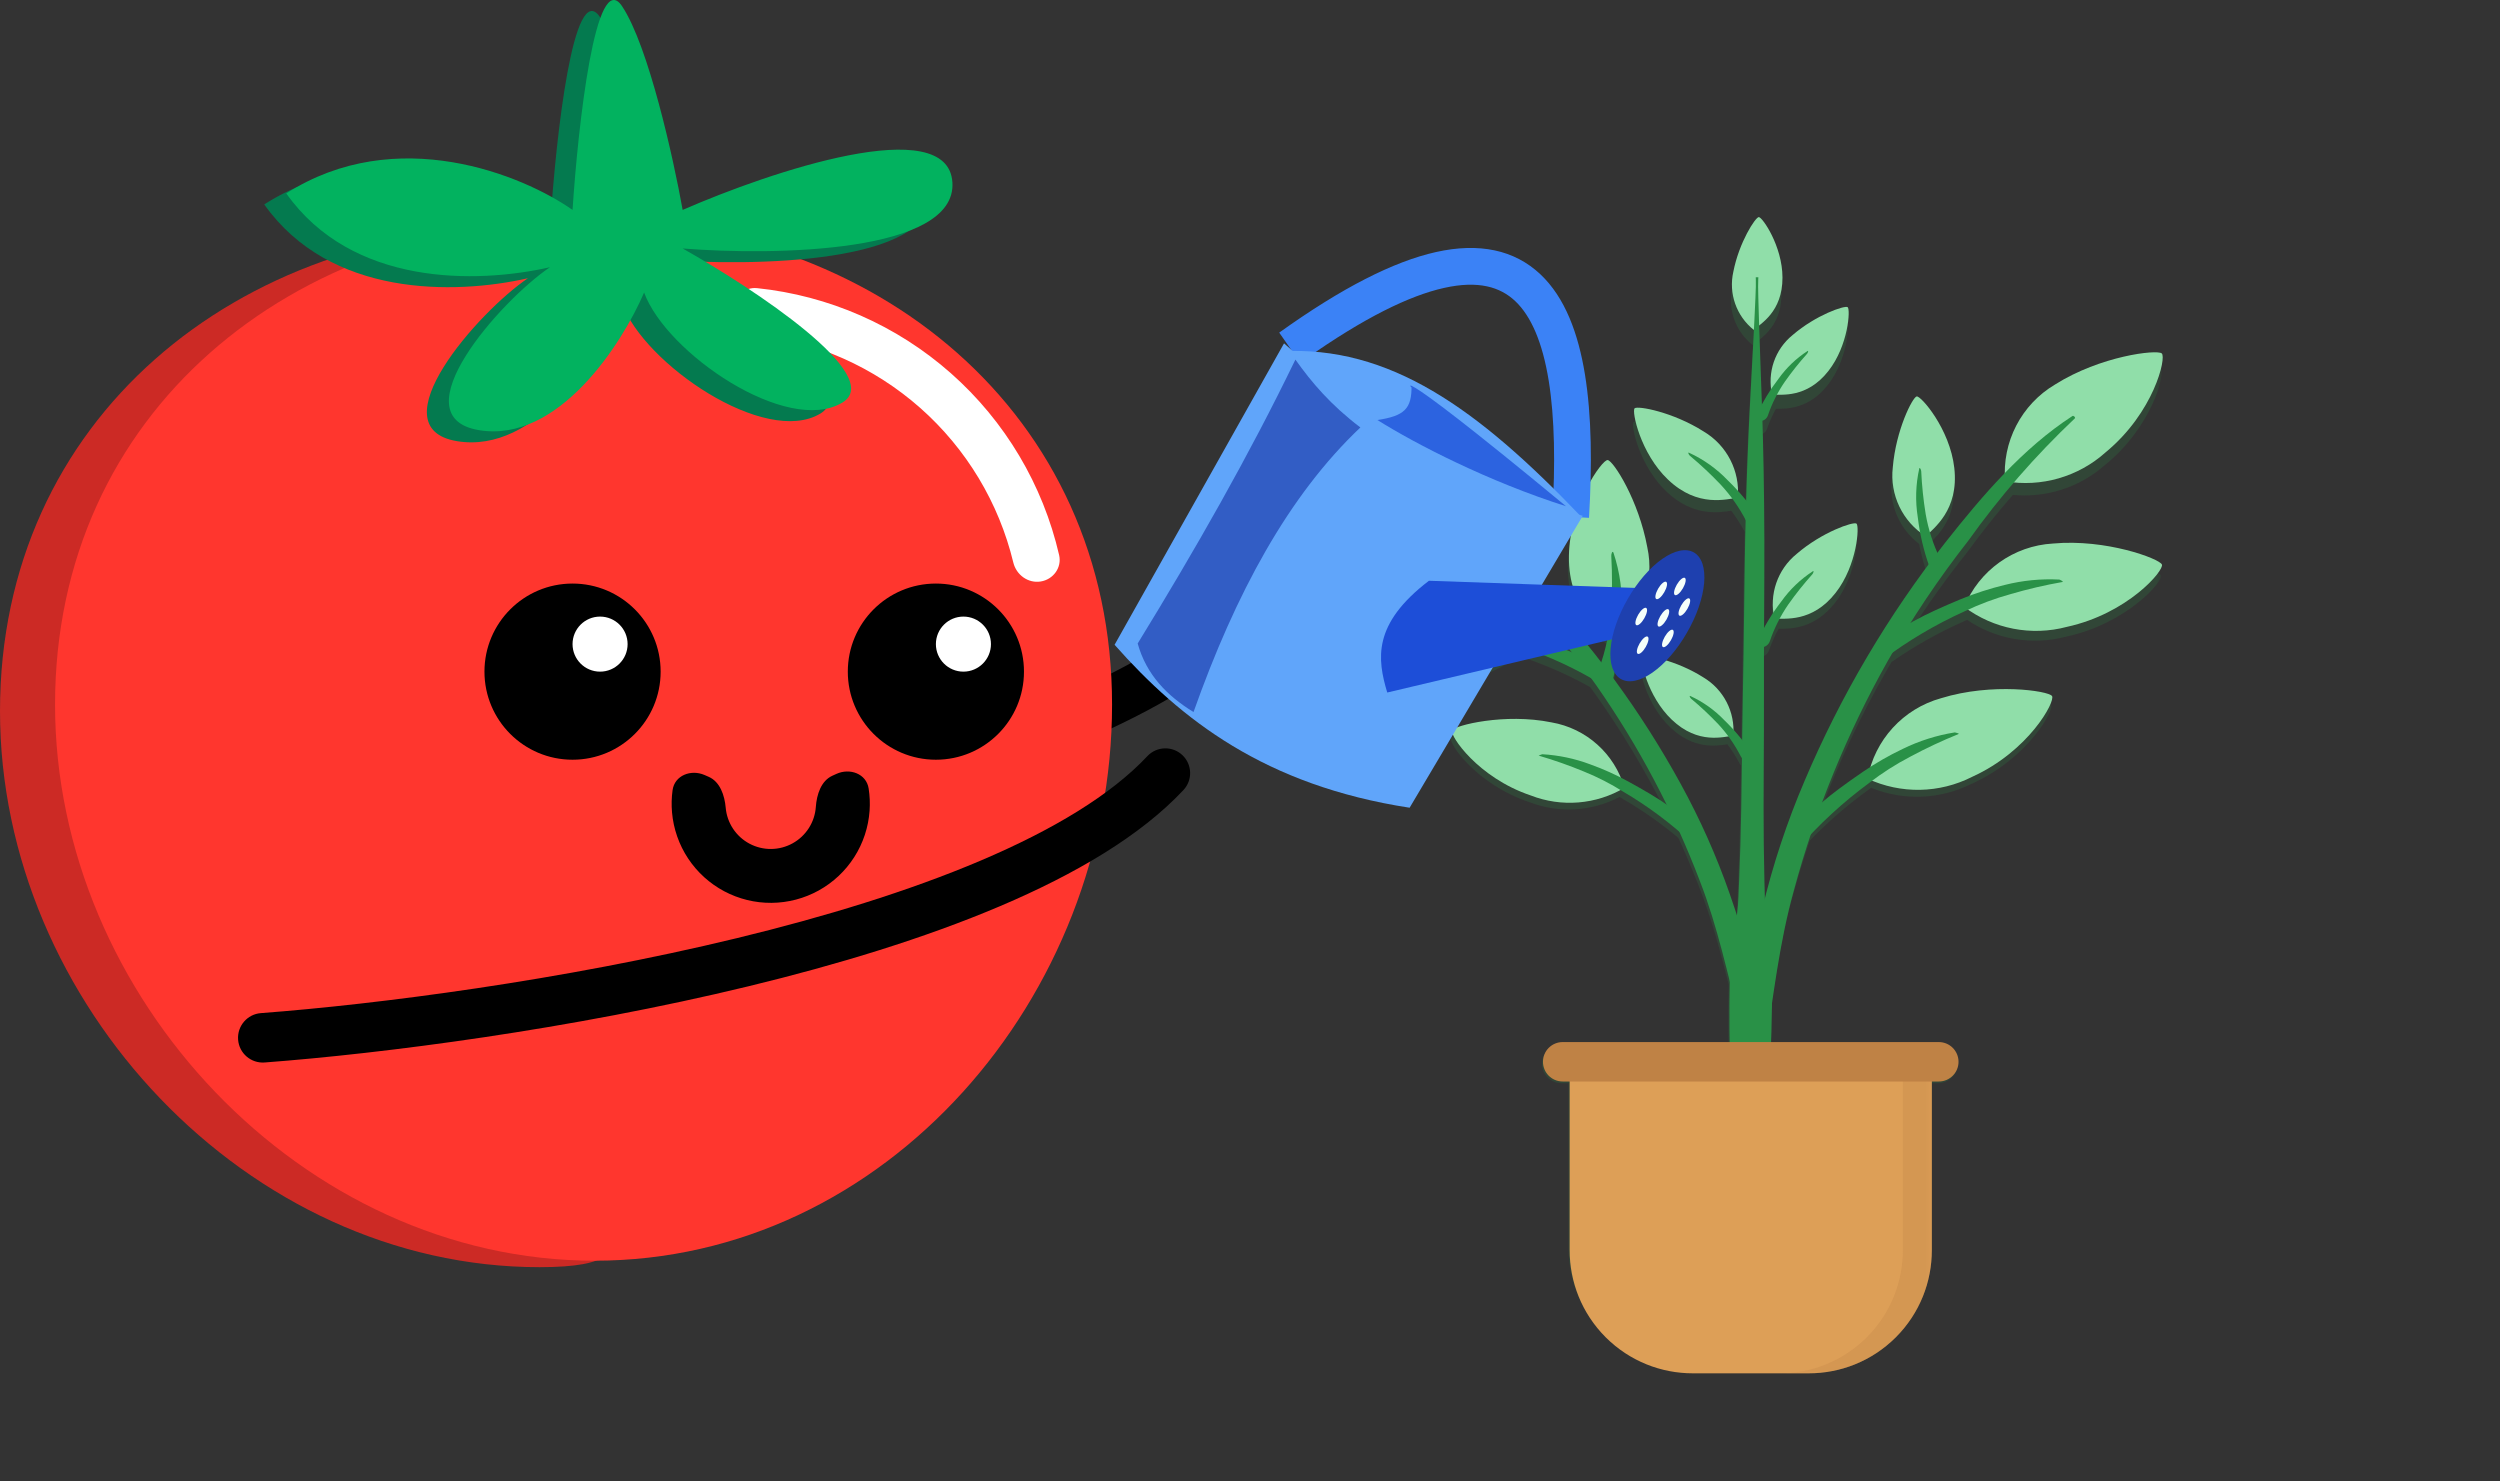 <svg width="324" height="192" viewBox="0 0 324 192" fill="none" xmlns="http://www.w3.org/2000/svg">
<rect x="0" y="0" width="324" height="192" fill="#333333" stroke="none"/>
<mask id="mask0_59_1029" style="mask-type:luminance" maskUnits="userSpaceOnUse" x="171" y="30" width="110" height="148">
<path d="M171.339 30.365H280.161V177.528H171.339V30.365Z" fill="white"/>
</mask>
<g mask="url(#mask0_59_1029)">
<g opacity="0.2">
<path d="M265.938 71.915C261.38 72.167 257.32 74.704 255.134 78.557C254.762 78.693 254.391 78.833 254.023 78.981C251.503 80.017 249.386 80.938 247.472 82.014C249.781 78.408 252.279 74.92 254.956 71.565C256.815 69.004 258.789 66.527 260.869 64.14C265.19 64.552 269.511 63.173 272.766 60.3C279.016 55.25 280.675 48.232 280.033 47.714C279.392 47.196 272.087 48.036 266.23 51.661C262.143 54.03 259.675 58.34 259.691 62.95C256.941 65.742 254.411 68.763 252.022 71.737C251.663 72.185 251.308 72.637 250.955 73.09C250.576 72.245 250.255 71.377 249.992 70.493C251.287 69.275 253.689 66.946 253.15 62.289C252.582 57.321 248.818 53.086 248.276 53.191C247.734 53.297 245.58 57.477 245.179 62.218C244.807 65.414 246.168 68.543 248.718 70.493C248.984 71.874 249.352 73.236 249.819 74.566C243.36 83.095 237.958 92.355 233.734 102.151C231.63 106.987 229.914 111.976 228.601 117.072C228.601 117.055 228.6 117.038 228.599 117.021C228.581 116.293 228.557 115.556 228.541 114.811C228.504 113.321 228.479 111.799 228.459 110.251C228.443 108.704 228.434 107.13 228.434 105.538C228.434 103.945 228.444 102.334 228.452 100.709C228.474 97.46 228.485 94.159 228.481 90.858C228.478 88.925 228.48 86.993 228.485 85.07C228.83 84.963 229.113 84.704 229.24 84.357C229.583 83.365 230.009 82.404 230.511 81.483C232.117 81.503 235.139 81.495 237.77 78.188C240.582 74.664 240.882 69.639 240.469 69.372C240.055 69.106 236.008 70.449 232.723 73.231C230.444 75.044 229.314 77.882 229.697 80.699C229.268 81.329 228.867 81.977 228.495 82.641C228.499 82.095 228.502 81.55 228.505 81.007C228.525 77.757 228.541 74.56 228.534 71.465C228.523 68.37 228.491 65.378 228.44 62.54C228.412 61.121 228.383 59.741 228.346 58.406C228.33 57.738 228.307 57.082 228.288 56.438C228.286 56.385 228.285 56.334 228.283 56.282C228.606 56.185 228.871 55.945 228.989 55.622C229.305 54.709 229.697 53.825 230.159 52.977C231.638 52.995 234.42 52.987 236.842 49.943C239.43 46.699 239.707 42.073 239.326 41.827C238.946 41.582 235.22 42.819 232.195 45.38C230.097 47.049 229.058 49.661 229.41 52.254C228.98 52.885 228.582 53.535 228.215 54.203C228.131 51.857 228.053 49.701 227.983 47.781C227.948 46.774 227.915 45.832 227.885 44.961C227.876 44.688 227.867 44.423 227.858 44.164C229.037 43.256 230.892 41.582 230.882 38.063C230.877 34.041 228.25 30.328 227.807 30.365C227.364 30.402 225.265 33.557 224.516 37.312C223.876 40.07 224.898 42.945 227.147 44.713C227.158 44.703 227.17 44.693 227.181 44.683C227.177 44.771 227.172 44.859 227.168 44.949C227.122 45.819 227.072 46.759 227.02 47.764C226.911 49.774 226.788 52.041 226.655 54.515C226.621 55.133 226.593 55.765 226.561 56.408C226.531 57.051 226.496 57.707 226.468 58.373C226.407 59.707 226.353 61.086 226.301 62.504C226.255 63.782 226.212 65.093 226.173 66.43C225.835 66.018 225.485 65.616 225.124 65.224C225.085 62.134 223.416 59.255 220.673 57.657C216.693 55.171 212.124 54.351 211.721 54.702C211.319 55.052 212.447 60.412 216.037 63.769C219.397 66.921 222.65 66.463 224.374 66.194C225.021 67.053 225.6 67.96 226.106 68.908C226.085 69.738 226.066 70.576 226.048 71.422C225.986 74.516 225.945 77.713 225.907 80.962C225.871 84.211 225.819 87.511 225.756 90.811C225.717 92.849 225.684 94.887 225.656 96.913C225.298 96.466 224.924 96.03 224.535 95.608C224.501 92.885 223.03 90.349 220.614 88.941C217.107 86.751 213.081 86.029 212.727 86.337C212.372 86.646 213.366 91.369 216.529 94.326C219.489 97.104 222.355 96.7 223.875 96.463C224.481 97.267 225.02 98.12 225.485 99.013C225.525 99.087 225.572 99.154 225.626 99.216C225.62 99.698 225.615 100.18 225.609 100.66C225.588 102.285 225.569 103.896 225.542 105.488C225.513 107.08 225.477 108.653 225.432 110.199C225.385 111.746 225.332 113.267 225.269 114.755C225.24 115.499 225.204 116.235 225.172 116.962C225.143 117.69 225.084 118.408 224.993 119.115C224.988 119.152 224.983 119.188 224.978 119.224C224.678 118.315 224.367 117.414 224.052 116.524C222.341 111.711 220.226 107.045 217.73 102.575C215.112 97.872 212.176 93.353 208.946 89.046C209.417 87.188 209.737 85.296 209.903 83.391C212.922 80.595 214.261 76.426 213.363 72.39C212.245 66.399 208.971 61.388 208.231 61.291C207.493 61.194 203.284 67.08 203.206 73.488C203.113 79.49 206.509 82.139 208.296 83.535C208.079 84.718 207.78 85.886 207.4 87.03C204.664 83.539 201.732 80.196 198.614 77.016C196.214 74.574 193.685 72.092 190.982 69.837C190.604 65.688 187.997 62.021 184.103 60.261C178.575 57.531 171.929 57.424 171.414 57.939C170.897 58.454 173.016 64.595 179.05 68.546C182.203 70.825 186.17 71.689 189.982 70.963C192.069 72.926 194.069 74.979 195.972 77.119C198.652 79.866 201.186 82.745 203.565 85.745C201.772 84.963 199.813 84.335 197.494 83.646C197.157 83.548 196.817 83.457 196.477 83.369C194.17 80.101 190.298 78.18 186.188 78.352C179.991 78.395 174.034 81.281 173.81 81.966C173.585 82.651 178.336 87.173 185.539 87.997C189.549 88.629 193.628 87.517 196.727 84.971C196.855 85.015 196.982 85.06 197.109 85.106C200.227 86.133 203.234 87.455 206.089 89.052C206.307 89.35 206.524 89.648 206.74 89.948C210.176 94.776 213.225 99.852 215.864 105.131C214.4 104.135 212.767 103.212 210.863 102.185C210.555 102.02 210.245 101.86 209.932 101.704C208.368 98.036 204.993 95.36 200.939 94.676C194.87 93.462 188.427 95.059 188.067 95.684C187.708 96.309 191.381 101.704 198.254 103.976C202.059 105.434 206.314 105.173 209.895 103.285C210.012 103.355 210.128 103.426 210.244 103.498C212.822 104.985 215.258 106.693 217.525 108.602C218.467 110.657 219.348 112.74 220.166 114.849C221.823 119.018 222.953 123.309 224.049 127.624C224.004 129.894 223.998 131.983 224.016 133.85C224.022 134.374 224.029 134.879 224.038 135.366H202.397C200.986 135.366 199.842 136.49 199.842 137.876C199.842 139.262 200.986 140.385 202.397 140.385H203.299V161.854C203.299 165.863 204.854 169.877 207.968 172.939C211.089 176.001 215.176 177.528 219.255 177.528H230.526H234.284C238.363 177.528 242.45 176.001 245.571 172.939C248.685 169.877 250.24 165.863 250.24 161.854V140.385H251.142C252.553 140.385 253.698 139.262 253.698 137.876C253.698 136.49 252.553 135.366 251.142 135.366H229.409C229.425 134.908 229.441 134.433 229.454 133.943C229.484 132.847 229.507 131.673 229.521 130.431C230.247 125.581 231.02 120.753 232.373 116.007C233.028 113.63 233.754 111.274 234.548 108.942C236.866 106.542 239.398 104.347 242.114 102.386C242.242 102.29 242.37 102.194 242.499 102.1C246.674 103.803 251.414 103.632 255.462 101.607C262.814 98.335 266.287 91.989 265.813 91.321C265.34 90.653 258.023 89.595 251.446 91.598C247.04 92.794 243.606 96.115 242.281 100.338C241.951 100.546 241.622 100.758 241.299 100.976C239.272 102.344 237.547 103.558 236.023 104.839C238.365 98.671 241.192 92.684 244.482 86.935C244.702 86.554 244.923 86.175 245.147 85.796C248.092 83.746 251.232 81.979 254.525 80.522C254.661 80.458 254.798 80.396 254.934 80.334C258.663 82.863 263.341 83.67 267.74 82.519C275.629 80.832 280.384 75.325 280.055 74.583C279.725 73.842 272.811 71.295 265.938 71.915Z" fill="#299147"/>
</g>
</g>
<path d="M259.863 62.375C259.441 57.29 261.964 52.412 266.358 49.819C272.214 46.128 279.519 45.272 280.16 45.8C280.802 46.327 279.143 53.473 272.893 58.615C269.354 61.797 264.553 63.182 259.863 62.375Z" fill="#90DEA9"/>
<path d="M254.564 78.658C256.49 73.928 260.966 70.73 266.065 70.442C272.938 69.811 279.852 72.405 280.182 73.159C280.511 73.914 275.756 79.523 267.867 81.241C263.271 82.465 258.368 81.513 254.564 78.658Z" fill="#90DEA9"/>
<path d="M226.408 136.187C225.697 130.015 226.98 123.677 228.421 117.67C229.769 112.047 231.589 106.548 233.861 101.231C238.557 90.142 244.706 79.728 252.149 70.261C256.874 64.273 262.148 58.09 268.592 53.913C268.738 53.825 269.023 54.104 268.9 54.221C263.791 59.049 259.163 64.362 255.083 70.086C251.206 75.034 247.704 80.265 244.609 85.737C239.365 95.067 235.298 105.009 232.5 115.34C230.588 122.17 229.834 129.168 228.733 136.159C228.74 136.802 228.226 137.328 227.584 137.336C226.942 137.343 226.415 136.829 226.408 136.187Z" fill="#299147"/>
<path d="M229.97 80.188C229.239 77.066 230.358 73.801 232.85 71.783C236.135 68.95 240.182 67.582 240.596 67.853C241.009 68.125 240.709 73.242 237.897 76.83C234.835 80.75 231.242 80.118 229.97 80.188Z" fill="#90DEA9"/>
<path d="M227.812 82.968C228.639 81.183 229.663 79.496 230.866 77.939C231.963 76.397 233.34 75.077 234.926 74.045C235.13 73.886 235.009 74.288 234.892 74.411C233.772 75.661 232.725 76.975 231.758 78.346C230.746 79.817 229.941 81.421 229.367 83.112C229.199 83.58 228.755 83.893 228.258 83.893C227.916 83.837 227.684 83.515 227.74 83.173C227.752 83.101 227.776 83.032 227.812 82.968Z" fill="#299147"/>
<path d="M229.672 51.161C228.999 48.287 230.028 45.281 232.322 43.423C235.347 40.816 239.073 39.556 239.453 39.806C239.834 40.056 239.557 44.766 236.969 48.069C234.15 51.678 230.843 51.096 229.672 51.161Z" fill="#90DEA9"/>
<path d="M227.684 53.72C228.446 52.077 229.389 50.524 230.496 49.09C231.506 47.671 232.774 46.455 234.233 45.506C234.421 45.359 234.31 45.729 234.203 45.843C233.172 46.993 232.208 48.203 231.317 49.465C230.385 50.82 229.645 52.296 229.116 53.852C228.962 54.283 228.553 54.571 228.095 54.572C227.781 54.52 227.567 54.223 227.619 53.909C227.63 53.843 227.652 53.779 227.684 53.72Z" fill="#299147"/>
<path d="M227.274 42.744C225.025 40.944 224.003 38.017 224.643 35.208C225.392 31.384 227.492 28.172 227.934 28.134C228.377 28.096 231.004 31.878 231.009 35.972C231.022 40.441 228.133 41.988 227.274 42.744Z" fill="#90DEA9"/>
<path d="M216.164 62.148C212.574 58.73 211.446 53.272 211.848 52.915C212.251 52.558 216.82 53.393 220.8 55.924C223.798 57.703 225.516 61.041 225.22 64.515C223.841 64.639 220.074 65.884 216.164 62.148Z" fill="#90DEA9"/>
<path d="M228.089 67.375C228.203 67.734 228.004 68.118 227.645 68.231C227.11 68.309 226.583 68.043 226.329 67.565C225.445 65.836 224.328 64.238 223.007 62.814C221.751 61.491 220.418 60.242 219.016 59.073C218.871 58.959 218.678 58.545 218.923 58.685C220.791 59.545 222.48 60.749 223.902 62.235C225.442 63.721 226.81 65.376 227.98 67.166C228.028 67.229 228.065 67.3 228.089 67.375Z" fill="#299147"/>
<path d="M216.656 93.263C213.493 90.252 212.499 85.443 212.854 85.128C213.208 84.814 217.234 85.55 220.741 87.779C223.382 89.347 224.895 92.287 224.635 95.349C223.419 95.458 220.101 96.555 216.656 93.263Z" fill="#90DEA9"/>
<path d="M227.162 97.868C227.262 98.184 227.087 98.522 226.771 98.623C226.299 98.691 225.836 98.457 225.612 98.036C224.833 96.512 223.848 95.104 222.685 93.85C221.578 92.684 220.403 91.583 219.169 90.554C219.041 90.454 218.871 90.089 219.087 90.212C220.732 90.97 222.221 92.031 223.474 93.34C224.83 94.649 226.035 96.107 227.066 97.684C227.108 97.74 227.141 97.802 227.162 97.868Z" fill="#299147"/>
<path d="M249.589 69.519C246.564 67.604 244.9 64.127 245.306 60.569C245.707 55.741 247.861 51.485 248.403 51.377C248.945 51.27 252.709 55.582 253.277 60.641C253.904 66.16 250.548 68.468 249.589 69.519Z" fill="#90DEA9"/>
<path d="M250.045 73.423C249.306 71.354 248.802 69.208 248.542 67.026C248.21 64.94 248.274 62.81 248.73 60.748C248.768 60.46 248.987 60.876 248.99 61.065C249.076 62.937 249.27 64.803 249.572 66.653C249.917 68.617 250.53 70.524 251.396 72.32C251.628 72.825 251.52 73.421 251.124 73.811C250.808 74.034 250.371 73.958 250.148 73.642C250.101 73.576 250.066 73.501 250.045 73.423Z" fill="#299147"/>
<path d="M242.868 84.192C246.084 81.197 249.404 79.625 254.15 77.637C255.998 76.885 257.9 76.271 259.84 75.802C262.14 75.223 264.514 74.991 266.881 75.112C266.974 75.124 267.488 75.394 267.31 75.424C265.035 75.823 262.783 76.349 260.567 76.999C258.534 77.56 256.555 78.299 254.652 79.207C250.821 80.933 247.196 83.085 243.846 85.623C243.13 86.172 242.317 84.709 242.868 84.192Z" fill="#299147"/>
<path d="M242.033 100.919C242.948 95.899 246.655 91.844 251.573 90.485C258.15 88.445 265.467 89.523 265.94 90.203C266.414 90.883 262.941 97.345 255.589 100.677C251.348 102.837 246.348 102.927 242.033 100.919Z" fill="#90DEA9"/>
<path d="M231.76 108.774C234.263 105.175 237.188 102.947 241.426 100.034C243.069 98.908 244.798 97.912 246.597 97.057C248.728 96.013 251.003 95.293 253.347 94.919C253.426 94.93 253.998 95.072 253.829 95.13C251.689 95.996 249.597 96.978 247.563 98.07C245.692 99.046 243.912 100.183 242.242 101.47C238.852 103.962 235.751 106.822 232.993 109.998C232.423 110.66 231.315 109.4 231.76 108.774Z" fill="#299147"/>
<path d="M191.155 69.23C191.094 64.64 188.4 60.495 184.23 58.575C178.702 55.796 172.056 55.687 171.541 56.212C171.025 56.736 173.144 62.989 179.177 67.013C182.619 69.546 187.034 70.363 191.155 69.23Z" fill="#90DEA9"/>
<path d="M197.34 83.313C195.189 79.259 190.9 76.802 186.315 76.997C180.119 77.041 174.162 79.979 173.937 80.677C173.713 81.374 178.463 85.98 185.666 86.818C189.889 87.496 194.189 86.205 197.34 83.313Z" fill="#90DEA9"/>
<path d="M209.15 82.881C212.782 80.067 214.471 75.415 213.49 70.927C212.373 64.826 209.098 59.723 208.359 59.624C207.62 59.526 203.411 65.52 203.334 72.044C203.224 79.159 207.846 81.648 209.15 82.881Z" fill="#90DEA9"/>
<path d="M227.616 132.213C227.697 126.634 225.989 121.078 224.179 115.866C222.468 110.965 220.354 106.214 217.857 101.662C212.67 92.176 206.241 83.424 198.741 75.637C193.979 70.701 188.703 65.605 182.578 62.474C182.454 62.408 182.195 62.64 182.34 62.781C187.337 66.644 191.945 70.985 196.099 75.742C200.009 79.822 203.608 84.188 206.867 88.804C212.366 96.674 216.876 105.189 220.293 114.161C222.612 120.099 223.897 126.283 225.505 132.435C225.726 133.001 226.364 133.281 226.93 133.061C227.292 132.919 227.553 132.597 227.616 132.213Z" fill="#299147"/>
<path d="M209.069 87.907C209.749 85.18 210.115 82.384 210.159 79.574C210.316 76.884 209.959 74.19 209.106 71.634C208.957 71.291 208.805 71.825 208.822 72.057C208.956 74.46 208.946 76.868 208.791 79.269C208.626 81.81 208.098 84.314 207.226 86.705C207.002 87.379 207.22 88.121 207.771 88.568C208.207 88.796 208.746 88.629 208.975 88.193C209.022 88.104 209.054 88.007 209.069 87.907Z" fill="#299147"/>
<path d="M208.278 87.219C205.138 84.829 202.029 83.722 197.622 82.387C195.893 81.877 194.127 81.506 192.339 81.276C190.232 80.961 188.089 80.963 185.982 81.282C185.901 81.317 185.468 81.589 185.615 81.597C187.689 81.751 189.752 82.019 191.796 82.401C193.649 82.733 195.469 83.226 197.236 83.874C200.817 85.075 204.252 86.672 207.477 88.635C208.233 89.05 208.804 87.603 208.278 87.219Z" fill="#299147"/>
<path d="M210.526 102.103C209.263 97.694 205.586 94.396 201.066 93.619C194.997 92.383 188.554 94.009 188.195 94.645C187.835 95.281 191.508 100.775 198.381 103.089C202.366 104.644 206.845 104.28 210.526 102.103Z" fill="#90DEA9"/>
<path d="M220.405 108.209C217.845 105.219 215.025 103.482 210.99 101.265C209.419 100.404 207.783 99.667 206.096 99.062C204.101 98.312 202.003 97.869 199.875 97.749C199.804 97.78 199.308 97.935 199.44 97.937C201.432 98.52 203.39 99.21 205.307 100.005C207.069 100.719 208.764 101.588 210.371 102.602C213.631 104.516 216.665 106.791 219.415 109.383C219.976 109.955 220.859 108.756 220.405 108.209Z" fill="#299147"/>
<path d="M227.885 35.937C227.885 35.937 227.855 36.357 227.853 37.145C227.853 37.538 227.861 38.025 227.879 38.596C227.896 39.167 227.915 39.824 227.936 40.56C227.947 40.928 227.958 41.315 227.97 41.722C227.983 42.128 227.997 42.553 228.012 42.997C228.042 43.884 228.075 44.843 228.11 45.868C228.183 47.917 228.265 50.23 228.355 52.752C228.378 53.383 228.395 54.026 228.415 54.683C228.434 55.339 228.457 56.007 228.473 56.687C228.51 58.046 228.539 59.452 228.567 60.897C228.618 63.786 228.651 66.833 228.661 69.984C228.668 73.136 228.652 76.392 228.632 79.7C228.61 83.009 228.603 86.37 228.608 89.731C228.612 93.093 228.601 96.454 228.579 99.762C228.572 101.417 228.562 103.058 228.561 104.679C228.561 106.301 228.57 107.903 228.586 109.479C228.606 111.055 228.632 112.604 228.668 114.122C228.684 114.88 228.708 115.631 228.727 116.372C228.742 117.113 228.789 117.846 228.867 118.57C228.944 119.293 229.055 120.007 229.168 120.711C229.28 121.415 229.391 122.108 229.474 122.789C229.558 123.469 229.61 124.138 229.635 124.795C229.646 125.122 229.65 125.447 229.651 125.769C229.653 126.091 229.655 126.409 229.657 126.724C229.669 129.245 229.637 131.556 229.581 133.603C229.525 135.651 229.444 137.435 229.357 138.904C229.271 140.373 229.178 141.527 229.107 142.313C229.071 142.707 229.041 143.008 229.019 143.211C228.997 143.414 228.985 143.519 228.985 143.519L224.567 143.442C224.567 143.442 224.557 143.337 224.538 143.133C224.52 142.93 224.495 142.627 224.465 142.232C224.408 141.444 224.336 140.287 224.275 138.815C224.214 137.344 224.164 135.557 224.144 133.509C224.124 131.46 224.132 129.149 224.188 126.629C224.195 126.314 224.203 125.996 224.21 125.674C224.217 125.353 224.227 125.028 224.244 124.701C224.28 124.046 224.344 123.379 224.439 122.701C224.535 122.023 224.658 121.334 224.782 120.635C224.907 119.935 225.03 119.225 225.12 118.504C225.211 117.784 225.27 117.053 225.299 116.312C225.331 115.572 225.368 114.822 225.396 114.065C225.46 112.549 225.512 111.001 225.559 109.426C225.604 107.851 225.64 106.25 225.669 104.629C225.697 103.008 225.715 101.367 225.736 99.713C225.773 96.405 225.82 93.044 225.883 89.684C225.946 86.324 225.998 82.963 226.034 79.655C226.072 76.347 226.113 73.091 226.175 69.941C226.24 66.791 226.326 63.746 226.428 60.859C226.48 59.416 226.534 58.012 226.595 56.654C226.623 55.975 226.658 55.308 226.688 54.653C226.72 53.997 226.748 53.354 226.782 52.725C226.915 50.206 227.038 47.897 227.147 45.851C227.199 44.828 227.249 43.87 227.295 42.984C227.317 42.542 227.339 42.117 227.359 41.711C227.378 41.305 227.396 40.918 227.414 40.551C227.448 39.816 227.478 39.16 227.504 38.59C227.533 38.019 227.549 37.533 227.556 37.139C227.568 36.352 227.544 35.931 227.544 35.931L227.885 35.937Z" fill="#299147"/>
<path d="M250.367 162.023C250.367 166.106 248.813 170.193 245.698 173.311C242.577 176.428 238.49 177.983 234.411 177.983H219.382C215.303 177.983 211.217 176.428 208.095 173.311C204.981 170.193 203.426 166.106 203.426 162.023V137.608H250.367V162.023Z" fill="#DD9F57"/>
<mask id="mask1_59_1029" style="mask-type:luminance" maskUnits="userSpaceOnUse" x="230" y="137" width="21" height="41">
<path d="M230.653 137.608H250.368V177.984H230.653V137.608Z" fill="white"/>
</mask>
<g mask="url(#mask1_59_1029)">
<g opacity="0.3">
<path d="M246.61 137.608V162.023C246.61 166.106 245.054 170.193 241.94 173.311C238.819 176.429 234.732 177.984 230.653 177.984H234.411C238.49 177.984 242.577 176.429 245.698 173.311C248.813 170.193 250.367 166.106 250.367 162.023V137.608H246.61Z" fill="#BF8245"/>
</g>
</g>
<path d="M253.825 137.608C253.825 139.019 252.68 140.163 251.269 140.163H202.524C201.113 140.163 199.969 139.019 199.969 137.608C199.969 136.196 201.113 135.052 202.524 135.052H251.269C252.68 135.052 253.825 136.196 253.825 137.608Z" fill="#BF8245"/>
<path fill-rule="evenodd" clip-rule="evenodd" d="M163.592 76.63C164.885 77.842 164.951 79.872 163.74 81.165C158.16 87.121 149.709 92.072 139.995 96.205C130.228 100.36 118.919 103.796 107.38 106.595C84.305 112.193 60.017 115.312 44.664 116.474C42.897 116.608 41.356 115.284 41.222 113.517C41.089 111.75 42.413 110.21 44.179 110.076C59.263 108.934 83.197 105.859 105.868 100.36C117.202 97.61 128.148 94.272 137.483 90.301C146.871 86.307 154.371 81.78 159.057 76.778C160.269 75.485 162.299 75.419 163.592 76.63Z" fill="black"/>
<path d="M16.41 92.164C16.41 129.993 107.75 164.226 69.921 164.226C32.093 164.226 0 129.993 0 92.164C0 54.336 30.666 29.378 68.494 29.378C77.056 22.956 16.41 54.336 16.41 92.164Z" fill="#CC2A25"/>
<path d="M144.123 91.326C144.123 129.154 114.884 163.387 77.056 163.387C39.227 163.387 7.135 129.154 7.135 91.326C7.135 53.497 37.801 28.539 75.629 28.539C113.457 28.539 144.123 53.497 144.123 91.326Z" fill="#FF362E"/>
<path d="M85.618 87.045C85.618 93.35 80.507 98.46 74.202 98.46C67.897 98.46 62.786 93.35 62.786 87.045C62.786 80.74 67.897 75.629 74.202 75.629C80.507 75.629 85.618 80.74 85.618 87.045Z" fill="black"/>
<path d="M81.337 83.477C81.337 85.448 79.739 87.045 77.769 87.045C75.799 87.045 74.202 85.448 74.202 83.477C74.202 81.507 75.799 79.91 77.769 79.91C79.739 79.91 81.337 81.507 81.337 83.477Z" fill="white"/>
<path d="M132.707 87.045C132.707 93.35 127.596 98.46 121.292 98.46C114.987 98.46 109.876 93.35 109.876 87.045C109.876 80.74 114.987 75.629 121.292 75.629C127.596 75.629 132.707 80.74 132.707 87.045Z" fill="black"/>
<path d="M128.427 83.477C128.427 85.448 126.829 87.045 124.859 87.045C122.889 87.045 121.292 85.448 121.292 83.477C121.292 81.507 122.889 79.91 124.859 79.91C126.829 79.91 128.427 81.507 128.427 83.477Z" fill="white"/>
<path d="M108.399 100.296C110.154 99.498 112.278 100.28 112.576 102.185C112.724 103.136 112.766 104.104 112.698 105.071C112.548 107.206 111.866 109.269 110.716 111.073C109.565 112.878 107.982 114.366 106.11 115.403C104.238 116.44 102.137 116.992 99.997 117.01C97.857 117.029 95.747 116.512 93.857 115.507C91.968 114.503 90.36 113.042 89.178 111.257C87.997 109.473 87.281 107.422 87.094 105.29C87.009 104.324 87.034 103.356 87.166 102.402C87.432 100.492 89.542 99.674 91.311 100.442L91.841 100.673C93.317 101.314 93.91 103.077 94.051 104.68C94.136 105.653 94.463 106.588 95.002 107.402C95.541 108.216 96.274 108.883 97.136 109.341C97.998 109.8 98.961 110.035 99.937 110.027C100.914 110.019 101.872 109.766 102.726 109.293C103.58 108.82 104.302 108.141 104.827 107.318C105.352 106.495 105.663 105.554 105.732 104.58C105.845 102.975 106.408 101.202 107.872 100.536L108.399 100.296Z" fill="black"/>
<path d="M95.015 40.13C95.076 38.474 96.47 37.171 98.118 37.343C107.409 38.309 116.196 42.151 123.233 48.37C130.269 54.588 135.162 62.836 137.263 71.938C137.636 73.552 136.514 75.096 134.878 75.361C133.242 75.625 131.713 74.509 131.324 72.898C129.455 65.166 125.255 58.166 119.259 52.866C113.262 47.567 105.799 44.26 97.896 43.355C96.249 43.167 94.954 41.786 95.015 40.13Z" fill="white"/>
<path fill-rule="evenodd" clip-rule="evenodd" d="M153.227 97.854C154.52 99.066 154.586 101.096 153.375 102.389C147.795 108.344 139.344 113.296 129.63 117.429C119.863 121.584 108.554 125.02 97.015 127.819C73.94 133.417 49.652 136.536 34.299 137.698C32.532 137.831 30.991 136.508 30.858 134.741C30.724 132.974 32.048 131.433 33.815 131.3C48.898 130.158 72.832 127.083 95.503 121.583C106.837 118.834 117.783 115.496 127.118 111.524C136.506 107.531 144.006 103.004 148.692 98.002C149.904 96.709 151.934 96.643 153.227 97.854Z" fill="black"/>
<path d="M71.349 28.634C72.062 17.694 74.345 -2.901 77.77 2.236C81.195 7.373 84.429 21.975 85.618 28.634C97.034 23.64 120.008 15.934 120.579 25.067C121.15 34.2 97.51 34.58 85.618 33.629C94.893 38.861 112.017 50.182 106.309 53.606C99.174 57.887 83.478 47.185 80.624 39.337C77.77 45.996 69.493 58.886 59.219 57.174C48.737 55.427 62.021 40.37 68.422 36.059C58.817 38.23 42.751 38.499 34.247 26.494C48.517 17.361 64.927 24.116 71.349 28.634Z" fill="#047A4F"/>
<path d="M74.202 27.207C74.915 16.267 77.199 -4.329 80.623 0.809C84.048 5.946 87.282 20.548 88.472 27.207C99.887 22.213 122.861 14.507 123.432 23.64C124.003 32.773 100.363 33.153 88.472 32.202C97.747 37.434 114.87 48.755 109.163 52.179C102.028 56.46 86.331 45.758 83.477 37.91C80.623 44.569 72.347 57.459 62.073 55.747C51.59 54 64.875 38.943 71.275 34.632C61.67 36.803 45.605 37.072 37.101 25.067C51.37 15.934 67.781 22.689 74.202 27.207Z" fill="#02B25F"/>
<path fill-rule="evenodd" clip-rule="evenodd" d="M200.709 49.313C201.498 54.178 201.576 60.159 201.178 66.829L205.935 67.113C206.342 60.289 206.283 53.912 205.413 48.55C204.552 43.243 202.841 38.567 199.63 35.544C196.268 32.38 191.695 31.413 186.095 32.667C180.598 33.898 173.907 37.296 165.786 43.107L168.517 47.012L169.166 46.569L169.158 46.557C176.783 41.168 182.67 38.318 187.137 37.317C191.617 36.314 194.437 37.202 196.363 39.015C198.439 40.969 199.91 44.391 200.709 49.313Z" fill="#3B82F6"/>
<path d="M204.818 66.858C191.48 52.925 180.081 44.75 165.953 45.53L176.457 61.586L183.872 65.867L204.818 66.858Z" fill="#60A5FA"/>
<path d="M205.124 66.849C181.646 60.449 175.481 52.328 166.411 44.498L144.449 83.564C153.011 93.232 163.922 101.794 182.687 104.682L205.124 66.849Z" fill="#60A5FA"/>
<path d="M185.191 75.266L217.262 76.383L215.419 81.319L179.786 89.751C178.496 85.419 177.834 80.886 185.19 75.266L185.191 75.266Z" fill="#1D4ED8"/>
<path d="M210.971 77.591C210.348 78.663 209.829 79.784 209.445 80.888C209.062 81.993 208.821 83.06 208.736 84.027C208.652 84.995 208.725 85.844 208.953 86.525C209.18 87.207 209.557 87.708 210.062 87.999C210.566 88.29 211.188 88.366 211.892 88.222C212.597 88.079 213.369 87.718 214.164 87.161C214.96 86.604 215.763 85.862 216.528 84.977C217.293 84.093 218.004 83.083 218.621 82.007C219.245 80.935 219.763 79.814 220.147 78.71C220.53 77.605 220.771 76.538 220.856 75.571C220.94 74.603 220.867 73.754 220.639 73.072C220.412 72.391 220.035 71.89 219.531 71.599C219.026 71.307 218.404 71.231 217.7 71.375C216.996 71.519 216.224 71.88 215.428 72.437C214.632 72.994 213.829 73.736 213.064 74.62C212.299 75.505 211.588 76.514 210.971 77.591Z" fill="#1E40AF"/>
<path d="M217.313 75.776C217.143 76.071 217.021 76.379 216.975 76.63C216.929 76.882 216.963 77.058 217.068 77.119C217.174 77.18 217.343 77.121 217.538 76.955C217.733 76.789 217.938 76.53 218.109 76.235C218.279 75.94 218.401 75.632 218.447 75.38C218.493 75.128 218.46 74.953 218.354 74.892C218.249 74.831 218.08 74.89 217.885 75.055C217.689 75.221 217.484 75.48 217.313 75.776Z" fill="#F5FFFA"/>
<path d="M214.896 76.289C214.726 76.584 214.604 76.892 214.558 77.144C214.512 77.396 214.545 77.571 214.651 77.632C214.756 77.693 214.925 77.634 215.12 77.469C215.316 77.303 215.521 77.044 215.692 76.748C215.862 76.453 215.984 76.145 216.03 75.894C216.076 75.641 216.042 75.466 215.937 75.405C215.831 75.344 215.662 75.403 215.467 75.569C215.272 75.734 215.067 75.994 214.896 76.289Z" fill="#F5FFFA"/>
<path d="M217.894 78.444C217.723 78.739 217.602 79.047 217.556 79.299C217.51 79.551 217.543 79.726 217.649 79.787C217.754 79.848 217.923 79.789 218.118 79.624C218.313 79.458 218.519 79.199 218.689 78.903C218.86 78.608 218.982 78.3 219.028 78.049C219.074 77.797 219.04 77.621 218.935 77.56C218.829 77.499 218.66 77.558 218.465 77.724C218.27 77.889 218.064 78.149 217.894 78.444Z" fill="#F5FFFA"/>
<path d="M215.757 82.513C215.586 82.808 215.465 83.116 215.419 83.368C215.373 83.62 215.406 83.795 215.512 83.856C215.617 83.917 215.786 83.858 215.981 83.692C216.176 83.526 216.382 83.267 216.552 82.972C216.723 82.677 216.845 82.369 216.891 82.117C216.937 81.865 216.903 81.69 216.798 81.629C216.692 81.568 216.523 81.627 216.328 81.793C216.133 81.958 215.927 82.217 215.757 82.513Z" fill="#F5FFFA"/>
<path d="M215.176 79.844C215.006 80.14 214.884 80.447 214.838 80.699C214.792 80.951 214.826 81.127 214.931 81.188C215.037 81.249 215.206 81.19 215.401 81.024C215.596 80.858 215.801 80.599 215.972 80.304C216.142 80.008 216.264 79.701 216.31 79.449C216.356 79.197 216.323 79.021 216.217 78.96C216.112 78.9 215.943 78.958 215.748 79.124C215.552 79.29 215.347 79.549 215.176 79.844Z" fill="#F5FFFA"/>
<path d="M212.306 79.672C212.136 79.968 212.014 80.275 211.968 80.527C211.922 80.779 211.956 80.955 212.061 81.016C212.167 81.076 212.336 81.018 212.531 80.852C212.726 80.686 212.931 80.427 213.102 80.132C213.272 79.836 213.394 79.529 213.44 79.277C213.486 79.025 213.453 78.849 213.347 78.788C213.242 78.727 213.073 78.786 212.878 78.952C212.682 79.118 212.477 79.377 212.306 79.672Z" fill="#F5FFFA"/>
<path d="M212.494 83.388C212.323 83.684 212.202 83.991 212.156 84.243C212.11 84.495 212.143 84.671 212.249 84.732C212.354 84.793 212.523 84.734 212.718 84.568C212.913 84.402 213.119 84.143 213.289 83.848C213.46 83.552 213.582 83.245 213.628 82.993C213.674 82.741 213.64 82.565 213.535 82.504C213.429 82.444 213.26 82.502 213.065 82.668C212.87 82.834 212.664 83.093 212.494 83.388Z" fill="#F5FFFA"/>
<path opacity="0.7" d="M176.304 55.398C166.986 64.221 160.115 76.932 154.68 92.283C151.265 90.174 148.585 87.481 147.443 83.396C154.885 71.277 161.85 59.074 167.885 46.603C169.973 49.546 172.457 52.483 176.304 55.399L176.304 55.398Z" fill="#1E40AF"/>
<path opacity="0.754" d="M182.931 49.958C184.049 51.783 176.641 43.846 202.957 65.611C192.887 62.409 183.454 57.539 178.514 54.435C181.966 53.906 182.991 53.022 182.933 49.959L182.931 49.958Z" fill="#1D4ED8"/>
</svg>
